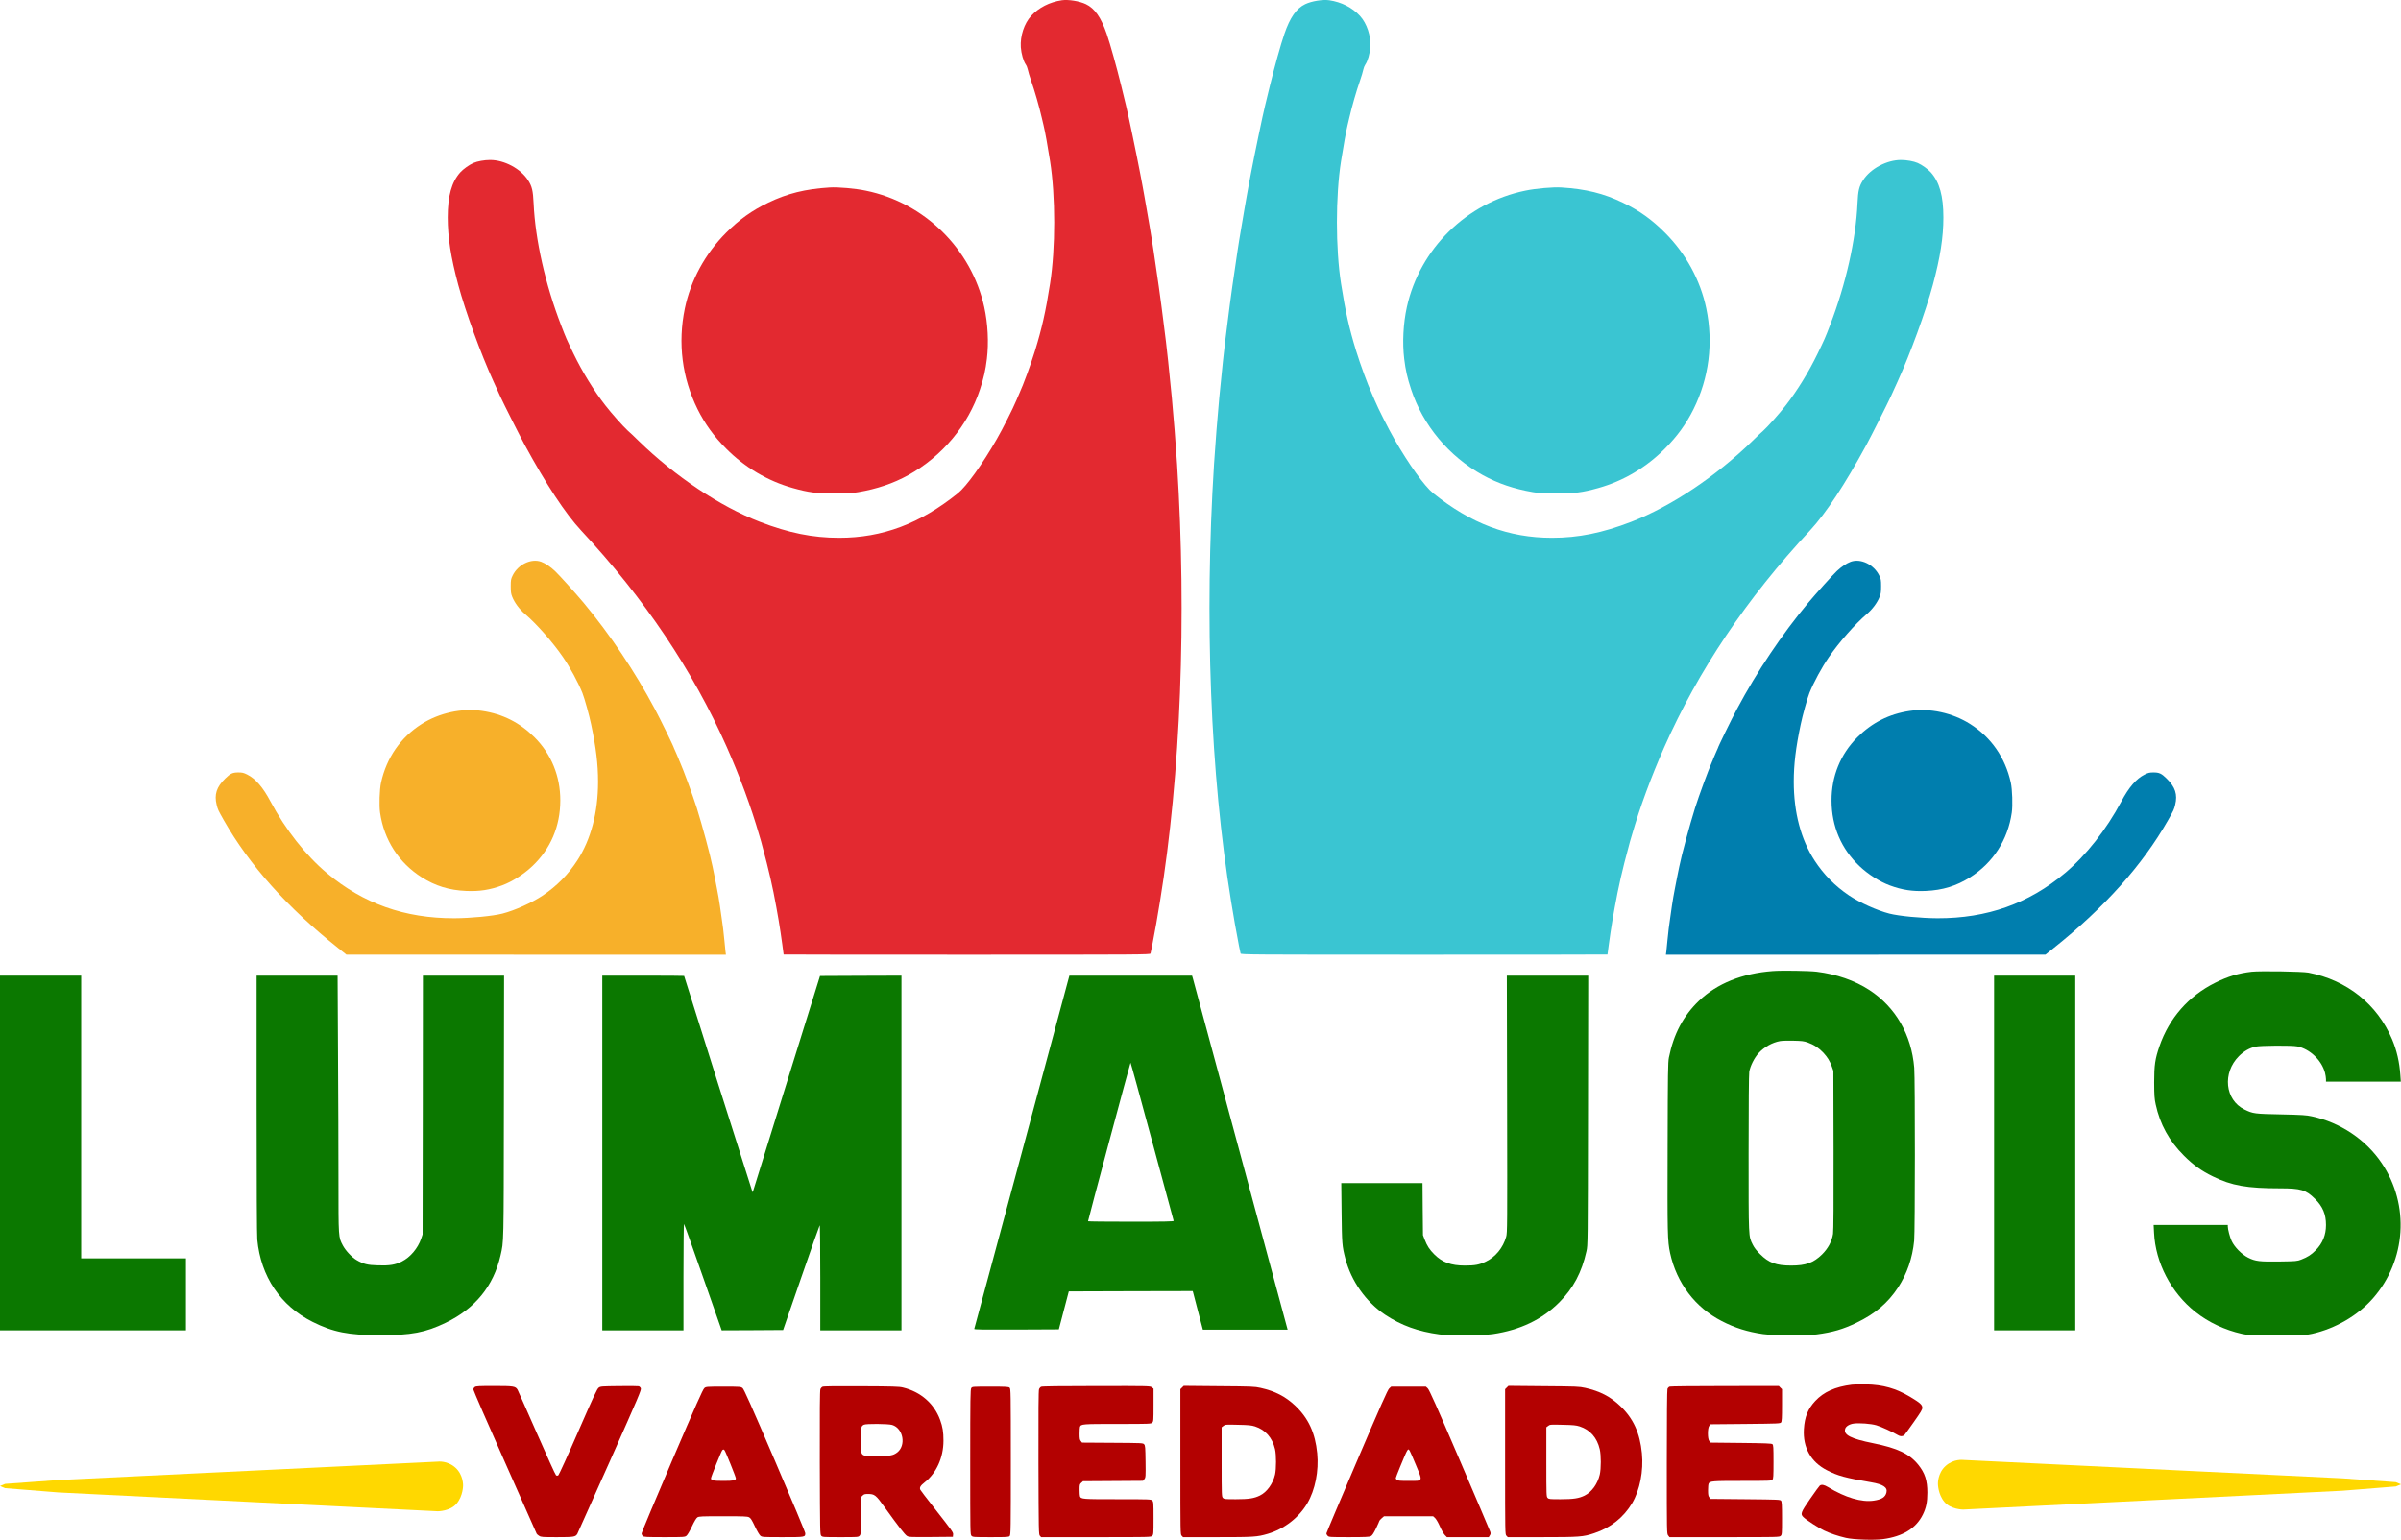 <svg width="2805" height="1800" viewBox="0 0 2805 1800" fill="none" xmlns="http://www.w3.org/2000/svg">
<path d="M1240.53 0.283C1226.23 2.424 1213.61 8.848 1204.66 18.562C1196.48 27.586 1191.73 41.965 1192.57 55.273C1193.11 62.768 1195.63 71.563 1198.39 75.464C1199.3 76.764 1200.38 79.441 1200.76 81.429C1201.14 83.494 1202.9 89.383 1204.74 94.661C1208.86 106.515 1213.99 124.259 1217.12 137.873C1217.81 140.779 1218.73 144.603 1219.11 146.286C1220.95 153.781 1223.93 170.454 1226.76 188.35C1233.19 229.268 1233.19 290.3 1226.76 331.371C1221.64 364.258 1217.2 383.76 1209.09 410.146C1204.2 425.978 1195.56 449.534 1190.82 459.859C1190.05 461.542 1188.52 465.137 1187.37 467.89C1183.63 476.991 1171.08 501.771 1164.58 513.014C1147.53 542.765 1129.17 568.234 1119.08 576.417C1074.79 612.057 1030.89 628.501 980.339 628.501C949.517 628.501 921.448 622.841 887.567 609.763C841.295 591.866 788.6 556.685 746.076 515.232C741.028 510.261 735.292 504.83 733.304 503.148C728.332 498.635 714.566 483.263 707.3 473.855C693.916 456.724 680.379 434.697 669.977 413.206C661.794 396.303 661.258 395.08 655.446 379.936C637.014 332.135 625.312 280.128 623.4 237.681C622.712 222.843 621.564 217.796 616.899 210.606C608.18 197.069 589.136 186.897 572.463 186.974C565.962 186.974 557.779 188.427 553.037 190.492C548.142 192.633 541.182 197.605 537.664 201.505C527.569 212.901 523.056 229.038 523.056 254.124C523.056 277.375 526.727 300.778 535.37 332.977C543.859 364.411 561.679 413.282 576.517 445.787C577.741 448.464 579.576 452.364 580.494 454.506C581.412 456.571 583.247 460.548 584.471 463.301C588.218 471.485 607.415 509.649 612.998 519.897C638.084 566.092 660.493 600.126 678.696 619.706C752.73 699.17 809.479 783.605 849.173 873.241C864.316 907.505 877.701 943.681 886.802 975.344C887.49 977.868 888.561 981.463 889.173 983.375C890.167 986.74 892.156 994.388 895.827 1008.61C898.198 1017.64 902.251 1035.46 903.704 1043.03C908.599 1068.04 911.199 1083.57 913.953 1103.91C914.794 1110.18 915.482 1115.38 915.482 1115.46C915.482 1115.61 1011.85 1115.69 1129.55 1115.69C1332.84 1115.69 1343.7 1115.61 1344.08 1114.31C1344.62 1112.7 1347.07 1100.01 1348.75 1090.45C1349.44 1086.47 1350.36 1081.65 1350.74 1079.74C1351.35 1076.76 1352.34 1070.79 1355.25 1052.97C1379.42 905.134 1386.53 722.267 1375.14 542.459C1373.84 521.503 1370.78 483.11 1369.09 465.595C1365.65 430.338 1363.28 407.852 1362.13 399.057C1361.75 395.921 1360.3 384.678 1359 374.2C1356.55 353.78 1351.27 316.533 1347.68 293.13C1347.3 290.606 1346.38 285.099 1345.77 280.893C1344.62 273.398 1341.94 257.719 1339.57 244.182C1338.96 240.358 1337.74 233.321 1336.82 228.503C1335.98 223.685 1334.98 218.178 1334.6 216.266C1334.22 214.354 1332.99 208.006 1331.92 202.117C1327.95 181.238 1318.16 134.125 1315.48 123.341C1315.1 121.659 1312.5 111.181 1309.82 100.014C1304.31 77.682 1297.2 52.06 1292.92 39.594C1286.34 20.474 1278.92 9.766 1268.6 4.871C1261.1 1.277 1248.25 -0.788 1240.53 0.283Z" fill="#E32930"/>
<path d="M969.402 219.096C940.798 220.855 919.842 226.056 897.509 236.84C878.389 246.017 863.552 256.648 848.179 272.098C823.858 296.495 806.955 327.47 800.072 360.434C791.659 400.892 796.86 441.657 814.986 478.215C823.628 495.5 833.953 509.802 848.408 524.333C870.129 546.283 897.127 562.191 926.114 570.299C944.546 575.499 954.565 576.799 975.52 576.723C989.823 576.723 994.87 576.417 1002.67 575.117C1024.62 571.369 1043.44 565.021 1061.18 555.232C1100.72 533.358 1131.08 497.029 1144.93 454.888C1149.29 441.657 1151.35 432.555 1152.96 419.324C1155.25 400.51 1154.1 378.024 1149.82 358.674C1134.75 290.682 1079.92 236.84 1011.62 222.843C999.306 220.243 978.962 218.484 969.402 219.096Z" fill="#E32930"/>
<path d="M1552.91 0.283C1567.21 2.424 1579.83 8.848 1588.78 18.562C1596.97 27.586 1601.71 41.965 1600.87 55.273C1600.33 62.768 1597.81 71.563 1595.05 75.464C1594.14 76.764 1593.07 79.441 1592.68 81.429C1592.3 83.494 1590.54 89.383 1588.71 94.661C1584.58 106.515 1579.45 124.259 1576.32 137.873C1575.63 140.779 1574.71 144.603 1574.33 146.286C1572.49 153.781 1569.51 170.454 1566.68 188.35C1560.26 229.268 1560.26 290.3 1566.68 331.371C1571.8 364.258 1576.24 383.76 1584.35 410.146C1589.24 425.978 1597.88 449.534 1602.63 459.859C1603.39 461.542 1604.92 465.137 1606.07 467.89C1609.81 476.991 1622.36 501.771 1628.86 513.014C1645.91 542.765 1664.27 568.234 1674.37 576.417C1718.65 612.057 1762.55 628.501 1813.1 628.501C1843.92 628.501 1871.99 622.841 1905.87 609.763C1952.15 591.866 2004.84 556.685 2047.37 515.232C2052.41 510.261 2058.15 504.83 2060.14 503.148C2065.11 498.635 2078.88 483.263 2086.14 473.855C2099.53 456.724 2113.06 434.697 2123.46 413.206C2131.65 396.303 2132.18 395.08 2138 379.936C2156.43 332.135 2168.13 280.128 2170.04 237.681C2170.73 222.843 2171.88 217.796 2176.54 210.606C2185.26 197.069 2204.3 186.897 2220.98 186.974C2227.48 186.974 2235.66 188.427 2240.4 190.492C2245.3 192.633 2252.26 197.605 2255.78 201.505C2265.87 212.901 2270.38 229.038 2270.38 254.124C2270.38 277.375 2266.71 300.778 2258.07 332.977C2249.58 364.411 2231.76 413.282 2216.92 445.787C2215.7 448.464 2213.87 452.364 2212.95 454.506C2212.03 456.571 2210.19 460.548 2208.97 463.301C2205.22 471.485 2186.03 509.649 2180.44 519.897C2155.36 566.092 2132.95 600.126 2114.75 619.706C2040.71 699.17 1983.96 783.605 1944.27 873.241C1929.12 907.505 1915.74 943.681 1906.64 975.344C1905.95 977.868 1904.88 981.463 1904.27 983.375C1903.27 986.74 1901.29 994.388 1897.61 1008.61C1895.24 1017.64 1891.19 1035.46 1889.74 1043.03C1884.84 1068.04 1882.24 1083.57 1879.49 1103.91C1878.65 1110.18 1877.96 1115.38 1877.96 1115.46C1877.96 1115.61 1781.59 1115.69 1663.89 1115.69C1460.6 1115.69 1449.74 1115.61 1449.36 1114.31C1448.82 1112.7 1446.37 1100.01 1444.69 1090.45C1444 1086.47 1443.09 1081.65 1442.7 1079.74C1442.09 1076.76 1441.1 1070.79 1438.19 1052.97C1414.02 905.134 1406.91 722.267 1418.31 542.459C1419.61 521.503 1422.66 483.11 1424.35 465.595C1427.79 430.338 1430.16 407.852 1431.31 399.057C1431.69 395.921 1433.14 384.678 1434.44 374.2C1436.89 353.78 1442.17 316.533 1445.76 293.13C1446.14 290.606 1447.06 285.099 1447.67 280.893C1448.82 273.398 1451.5 257.719 1453.87 244.182C1454.48 240.358 1455.7 233.321 1456.62 228.503C1457.46 223.685 1458.46 218.178 1458.84 216.266C1459.22 214.354 1460.45 208.006 1461.52 202.117C1465.49 181.238 1475.28 134.125 1477.96 123.341C1478.34 121.659 1480.94 111.181 1483.62 100.014C1489.13 77.682 1496.24 52.06 1500.52 39.594C1507.1 20.474 1514.52 9.766 1524.84 4.871C1532.34 1.277 1545.19 -0.788 1552.91 0.283Z" fill="#3AC5D2"/>
<path d="M1824.04 219.096C1852.64 220.855 1873.6 226.056 1895.93 236.84C1915.05 246.017 1929.89 256.648 1945.26 272.098C1969.58 296.495 1986.49 327.47 1993.37 360.434C2001.78 400.892 1996.58 441.657 1978.46 478.215C1969.81 495.5 1959.49 509.802 1945.03 524.333C1923.31 546.283 1896.31 562.191 1867.33 570.299C1848.9 575.499 1838.88 576.799 1817.92 576.723C1803.62 576.723 1798.57 576.417 1790.77 575.117C1768.82 571.369 1750.01 565.021 1732.26 555.232C1692.72 533.358 1662.36 497.029 1648.51 454.888C1644.15 441.657 1642.09 432.555 1640.48 419.324C1638.19 400.51 1639.34 378.024 1643.62 358.674C1658.69 290.682 1713.52 236.84 1781.82 222.843C1794.13 220.243 1814.48 218.484 1824.04 219.096Z" fill="#3AC5D2"/>
<path d="M2162.13 656.493C2157.31 658.252 2151.12 662.382 2145.84 667.43C2140.94 672.019 2121.82 693.281 2112.34 704.6C2081.75 741.311 2052.68 784.599 2029.28 828.5C2022.93 840.278 2006.87 873.241 2006.87 874.389C2006.87 874.542 2005.65 877.295 2004.2 880.431C2002.74 883.643 2001.52 886.473 2001.52 886.702C2001.52 886.932 2000.91 888.538 2000.07 890.297C1996.01 899.398 1984.85 929.685 1980.33 943.987C1973.76 965.019 1964.5 999.206 1961.82 1012.74C1961.44 1014.43 1960.45 1019.32 1959.61 1023.53C1958.77 1027.73 1957.54 1034.23 1956.78 1038.06C1956.09 1041.81 1955.25 1046.47 1954.86 1048.38C1954.25 1051.75 1952.49 1063.14 1951.04 1074.01C1950.66 1076.91 1949.97 1081.96 1949.51 1085.09C1949.13 1088.23 1948.44 1094.58 1947.98 1099.24C1947.6 1103.83 1946.99 1109.49 1946.76 1111.63L1946.22 1115.69H2167.94L2389.66 1115.61L2398.84 1108.27C2458.57 1060.7 2503.01 1010.98 2532.83 958.518C2539.64 946.434 2539.72 946.281 2541.17 940.545C2544.15 928.461 2541.32 919.742 2531.15 909.8C2525.19 903.91 2522.51 902.687 2515.86 902.687C2511.34 902.687 2509.66 903.069 2505.53 905.134C2495.74 910.029 2487.1 919.972 2478.23 936.721C2460.64 969.684 2437.08 999.589 2412.61 1020.16C2369.93 1056.03 2321.36 1073.24 2263.47 1073.09C2244.27 1073.01 2218.57 1070.56 2207.25 1067.66C2192.95 1063.99 2172.53 1054.81 2160.06 1046.4C2143.62 1035.31 2130.62 1022.07 2119.84 1005.55C2103.93 980.927 2095.59 949.493 2095.59 913.547C2095.59 893.28 2097.89 873.93 2103.7 846.473C2105.92 835.766 2111.42 816.033 2113.87 809.838C2118.84 797.448 2128.25 780.011 2136.74 767.697C2148.52 750.565 2167.1 729.456 2180.64 717.831C2187.52 712.019 2193.1 704.447 2195.93 697.334C2197.31 693.969 2197.62 691.598 2197.62 685.097C2197.62 677.831 2197.39 676.608 2195.4 672.554C2189.13 659.705 2173.75 652.287 2162.13 656.493Z" fill="#007EAE"/>
<path d="M2230.96 830.794C2206.87 834.389 2186.99 844.484 2169.78 861.693C2150.12 881.425 2139.64 907.122 2139.72 935.574C2139.8 965.707 2151.04 992.017 2172.45 1012.28C2182.47 1021.77 2195.93 1030.33 2207.64 1034.69C2222.09 1040.05 2234.33 1041.88 2249.7 1041.19C2269.59 1040.35 2285.57 1035.38 2301.56 1025.29C2328.48 1008.23 2345.68 981.539 2350.27 949.646C2351.5 941.386 2350.89 922.495 2349.13 914.541C2342.7 885.478 2326.26 861.693 2301.78 846.167C2281.06 833.012 2254.67 827.276 2230.96 830.794Z" fill="#007EAE"/>
<path d="M632.165 656.493C636.984 658.252 643.179 662.382 648.456 667.43C653.351 672.019 672.471 693.281 681.955 704.6C712.547 741.311 741.61 784.599 765.013 828.5C771.361 840.278 787.423 873.241 787.423 874.389C787.423 874.542 788.646 877.295 790.099 880.431C791.553 883.643 792.776 886.473 792.776 886.702C792.776 886.932 793.388 888.538 794.229 890.297C798.283 899.398 809.449 929.685 813.962 943.987C820.539 965.019 829.793 999.206 832.47 1012.74C832.852 1014.43 833.847 1019.32 834.688 1023.53C835.529 1027.73 836.753 1034.23 837.518 1038.06C838.206 1041.81 839.047 1046.47 839.43 1048.38C840.042 1051.75 841.801 1063.14 843.254 1074.01C843.636 1076.91 844.325 1081.96 844.784 1085.09C845.166 1088.23 845.854 1094.58 846.313 1099.24C846.696 1103.83 847.307 1109.49 847.537 1111.63L848.072 1115.69H626.353L404.633 1115.61L395.455 1108.27C335.723 1060.7 291.288 1010.98 261.46 958.518C254.653 946.434 254.577 946.281 253.123 940.545C250.141 928.461 252.97 919.742 263.143 909.8C269.108 903.91 271.785 902.687 278.439 902.687C282.951 902.687 284.634 903.069 288.764 905.134C298.553 910.029 307.196 919.972 316.068 936.721C333.658 969.684 357.215 999.589 381.689 1020.16C424.365 1056.03 472.931 1073.24 530.827 1073.09C550.024 1073.01 575.722 1070.56 587.041 1067.66C601.343 1063.99 621.764 1054.81 634.23 1046.4C650.674 1035.31 663.676 1022.07 674.459 1005.55C690.368 980.927 698.704 949.493 698.704 913.547C698.704 893.28 696.41 873.93 690.597 846.473C688.379 835.766 682.872 816.033 680.425 809.838C675.454 797.448 666.047 780.011 657.557 767.697C645.779 750.565 627.194 729.456 613.657 717.831C606.773 712.019 601.19 704.447 598.36 697.334C596.984 693.969 596.678 691.598 596.678 685.097C596.678 677.831 596.907 676.608 598.896 672.554C605.167 659.705 620.54 652.287 632.165 656.493Z" fill="#F7B02A"/>
<path d="M563.332 830.794C587.423 834.389 607.309 844.484 624.517 861.693C644.173 881.425 654.651 907.122 654.574 935.574C654.498 965.707 643.255 992.017 621.84 1012.28C611.821 1021.77 598.36 1030.33 586.659 1034.69C572.204 1040.05 559.967 1041.88 544.594 1041.19C524.709 1040.35 508.724 1035.38 492.74 1025.29C465.818 1008.23 448.61 981.539 444.021 949.646C442.797 941.386 443.409 922.495 445.168 914.541C451.593 885.478 468.036 861.693 492.51 846.167C513.237 833.012 539.623 827.276 563.332 830.794Z" fill="#F7B02A"/>
<path d="M2070.96 1134.81C2035.32 1137.48 2005.95 1149.34 1984.85 1169.53C1966.49 1187.12 1955.25 1208.38 1949.74 1235.76C1948.59 1241.65 1948.44 1251.98 1948.21 1339.78C1947.91 1441.8 1948.06 1450.14 1951.12 1464.37C1958.69 1499.32 1980.41 1527.92 2011.38 1543.83C2026.91 1551.86 2041.14 1556.3 2059.64 1559.05C2070.73 1560.66 2111.12 1560.96 2122.36 1559.43C2141.17 1556.91 2153.26 1553.39 2168.71 1545.9C2190.58 1535.42 2205.42 1522.8 2217.43 1504.6C2227.9 1488.53 2234.17 1470.48 2236.24 1449.99C2237.31 1439.74 2237.39 1260.39 2236.32 1247.77C2233.1 1209.22 2214.52 1176.95 2183.93 1156.99C2166.79 1145.82 2145.69 1138.48 2122.36 1135.57C2113.49 1134.5 2081.9 1133.97 2070.96 1134.81ZM2112.11 1218.33C2118.99 1220.77 2125.04 1224.75 2130.24 1230.33C2135.13 1235.69 2137.66 1239.82 2140.1 1246.47L2141.86 1251.44L2142.09 1343.98C2142.24 1406.16 2142.01 1438.29 2141.48 1441.88C2140.18 1450.6 2135.67 1459.01 2128.63 1465.97C2118.61 1475.76 2109.74 1478.97 2092.53 1478.97C2075.02 1478.97 2066.37 1475.76 2056.2 1465.59C2051.84 1461.31 2049.32 1457.94 2047.56 1454.35C2042.67 1444.4 2042.82 1447.85 2042.82 1348.19C2042.82 1290.98 2043.12 1255.72 2043.58 1252.59C2044.65 1245.94 2049.47 1236.22 2054.52 1230.72C2060.94 1223.6 2070.35 1218.33 2079.53 1216.64C2081.44 1216.26 2088.32 1216.03 2094.83 1216.18C2105.15 1216.41 2107.37 1216.64 2112.11 1218.33Z" fill="#0B7800"/>
<path d="M2630.65 1135.57C2615.05 1137.33 2602.81 1141.08 2587.75 1148.57C2556.77 1164.02 2534.29 1189.64 2522.82 1222.53C2517.69 1237.45 2516.62 1244.56 2516.62 1264.83C2516.7 1280.5 2516.93 1283.79 2518.38 1290.6C2523.43 1313.93 2534.06 1333.2 2551.42 1350.56C2562.2 1361.35 2571.84 1368.31 2585.22 1374.81C2607.25 1385.59 2624.99 1388.73 2663.85 1388.73C2688.02 1388.73 2693.83 1390.49 2704.46 1400.96C2713.56 1409.91 2717.38 1419.01 2717.38 1431.56C2717.38 1443.18 2713.41 1452.97 2705.45 1461C2700.25 1466.35 2695.89 1469.11 2688.4 1472.01C2683.58 1473.85 2682.51 1473.93 2663.24 1474.23C2639.6 1474.54 2634.94 1474 2626.37 1469.72C2618.95 1465.97 2610.54 1457.48 2607.17 1450.29C2605.03 1445.78 2602.74 1436.91 2602.66 1433.24V1431.56H2559.37H2516.01L2516.47 1440.5C2518.07 1475.53 2536.43 1510.71 2564.73 1533.12C2579.95 1545.28 2599.22 1554.31 2619.03 1558.74C2626.37 1560.35 2628.44 1560.43 2660.02 1560.43C2691.69 1560.43 2693.67 1560.35 2701.02 1558.74C2728.32 1552.7 2754.71 1537.25 2772.3 1517.21C2811.15 1472.78 2815.36 1408 2782.47 1359.28C2763.96 1331.75 2734.13 1311.79 2700.94 1304.6C2694.29 1303.14 2689.77 1302.84 2664.99 1302.3C2633.87 1301.69 2632.03 1301.46 2622.09 1296.57C2599.37 1285.48 2596.08 1253.81 2615.66 1234.23C2621.32 1228.57 2627.75 1224.83 2634.86 1223.14C2640.9 1221.77 2677.46 1221.54 2683.89 1222.84C2698.65 1225.9 2712.34 1239.05 2716.24 1253.74C2716.85 1256.26 2717.38 1259.55 2717.38 1261.16V1264.06H2761.05H2804.8L2804.27 1256.57C2803.2 1241.12 2800.06 1227.43 2794.55 1214.42C2777.12 1173.51 2741.93 1145.44 2696.89 1136.64C2689.93 1135.27 2640.6 1134.5 2630.65 1135.57Z" fill="#0B7800"/>
<path d="M0 1347.43V1554.69H108.604H217.207V1512.63V1470.56H156.022H94.837V1305.36V1140.16H47.419H0V1347.43Z" fill="#0B7800"/>
<path d="M299.807 1290.22C299.807 1388.11 300.113 1443.26 300.572 1448.69C304.702 1491.75 327.723 1526.01 365.122 1544.75C389.061 1556.76 407.187 1560.35 443.975 1560.35C480.303 1560.43 497.053 1557.22 520.532 1545.9C555.026 1529.3 576.517 1502.99 584.777 1467.12C588.601 1450.22 588.448 1456.87 588.677 1292.9L588.907 1140.16H541.488H494.07L493.917 1291.37L493.687 1442.65L492.005 1447.62C488.104 1458.86 479.385 1469.26 469.443 1474.23C461.948 1478.06 455.141 1479.2 441.68 1478.75C429.29 1478.44 424.472 1477.22 416.441 1472.47C410.935 1469.26 403.745 1461.54 400.533 1455.49C395.332 1445.55 395.409 1447.31 395.409 1377.56C395.409 1343.07 395.179 1275.53 394.874 1227.5L394.415 1140.16H347.073H299.807V1290.22Z" fill="#0B7800"/>
<path d="M703.629 1347.43V1554.69H751.048H798.466V1492.28C798.466 1458.02 798.772 1430.1 799.078 1430.33C799.46 1430.56 809.479 1458.63 821.41 1492.74L843.131 1554.69L879.001 1554.54L914.871 1554.31L935.903 1493.51C947.452 1460.08 957.241 1432.4 957.624 1431.94C958.006 1431.56 958.312 1455.42 958.312 1492.97V1554.69H1005.73H1053.15V1347.43V1140.16L1005.58 1140.31L958.006 1140.54L919.536 1264.06C898.351 1331.98 880.684 1388.88 880.225 1390.56C879.766 1392.17 879.307 1393.31 879.154 1393.16C878.848 1392.86 799.231 1141.16 799.231 1140.47C799.231 1140.31 777.74 1140.16 751.43 1140.16H703.629V1347.43Z" fill="#0B7800"/>
<path d="M1193.95 1346.13C1163.44 1459.32 1138.35 1552.47 1138.2 1553.01C1137.97 1553.77 1147.91 1553.93 1187.45 1553.77L1237.01 1553.54L1242.82 1531.36L1248.64 1509.18L1320.99 1508.95L1393.41 1508.8L1394.1 1511.25C1394.49 1512.63 1397.16 1522.8 1399.99 1533.81L1405.27 1553.93H1454.75H1504.31L1502.48 1547.2C1501.48 1543.52 1476.86 1452.28 1447.79 1344.37C1418.73 1236.45 1394.49 1146.36 1393.8 1144.14L1392.65 1140.16H1320.99H1249.32L1193.95 1346.13ZM1346 1333.81C1359.61 1384.44 1370.93 1426.28 1371.16 1426.74C1371.39 1427.5 1361.14 1427.73 1321.29 1427.73C1293.68 1427.73 1271.12 1427.5 1271.12 1427.2C1271.12 1425.74 1320.45 1241.88 1320.76 1241.88C1321.06 1241.88 1332.38 1283.26 1346 1333.81Z" fill="#0B7800"/>
<path d="M1760.68 1290.22C1760.98 1434.08 1760.91 1440.58 1759.61 1445.32C1755.94 1458.17 1747.22 1468.88 1735.9 1474.31C1728.17 1478.06 1723.2 1478.97 1711.27 1478.97C1695.21 1478.97 1684.96 1475.23 1675.63 1465.9C1670.05 1460.31 1667.22 1456.03 1664.31 1448.46L1662.4 1443.41L1662.09 1412.97L1661.86 1382.61H1614.37H1566.95L1567.33 1417.18C1567.72 1453.35 1567.95 1456.18 1571.62 1470.41C1578.5 1497.1 1595.78 1521.5 1618.35 1536.56C1637.08 1548.95 1656.74 1556.07 1681.83 1559.43C1693.22 1560.96 1732.69 1560.73 1744.01 1559.05C1776.05 1554.31 1801.67 1542 1821.79 1521.8C1838 1505.59 1847.94 1486.85 1853.37 1462.3C1854.98 1454.88 1854.98 1454.88 1855.21 1297.48L1855.44 1140.16H1807.94H1760.37L1760.68 1290.22Z" fill="#0B7800"/>
<path d="M2329.62 1347.43V1554.69H2377.04H2424.46V1347.43V1140.16H2377.04H2329.62V1347.43Z" fill="#0B7800"/>
<path d="M2163.39 1618.17C2143.97 1620.62 2130.51 1626.66 2120.64 1637.29C2112 1646.62 2108.33 1655.72 2107.41 1670.18C2106.11 1691.59 2115.59 1708.57 2134.33 1718.13C2147.18 1724.71 2155.51 1727 2185.88 1732.2C2199.87 1734.57 2205.38 1738.17 2203.85 1744.14C2202.55 1749.64 2198.34 1752.32 2188.86 1753.7C2174.64 1755.68 2156.05 1750.18 2135.78 1737.94C2130.96 1735.03 2128.13 1734.57 2125.99 1736.1C2125.3 1736.64 2120.26 1743.6 2114.75 1751.55C2103.66 1767.61 2103.05 1769.37 2106.95 1773.05C2110.62 1776.56 2124.39 1785.44 2130.96 1788.57C2138.54 1792.17 2147.03 1795 2156.43 1797.21C2165.38 1799.28 2189.55 1800.12 2199.87 1798.67C2223.05 1795.53 2238.42 1786.05 2246.37 1769.99C2250.2 1762.18 2251.65 1755.38 2251.65 1744.29C2251.65 1730.06 2248.82 1721.42 2241.02 1711.71C2230.7 1698.93 2216.85 1692.36 2188.55 1686.62C2161.94 1681.27 2153.22 1676.75 2155.74 1669.49C2156.74 1666.66 2160.87 1664.21 2165.76 1663.6C2172.49 1662.76 2185.57 1663.75 2192 1665.59C2197.35 1667.12 2211.12 1673.39 2217.31 1677.14C2219.99 1678.74 2222.36 1678.74 2224.58 1677.29C2225.04 1676.91 2230.01 1670.18 2235.59 1662.15C2244.23 1649.91 2245.84 1647.23 2245.76 1645.02C2245.69 1641.57 2243.01 1639.28 2231.54 1632.4C2215.02 1622.53 2200.03 1618.25 2180.14 1617.79C2173.87 1617.63 2166.3 1617.79 2163.39 1618.17Z" fill="#B30101"/>
<path d="M554.683 1620.92C553.765 1621.54 553 1622.84 553 1623.83C553 1624.82 569.52 1662.91 589.788 1708.49C609.979 1754.08 626.728 1791.86 626.958 1792.32C627.187 1792.85 628.487 1794 629.864 1794.84C632.158 1796.3 633.611 1796.37 650.896 1796.37C670.475 1796.37 672.235 1796.07 674.453 1792.55C674.911 1791.78 691.967 1753.62 712.387 1707.81C746.269 1631.71 749.481 1624.14 748.639 1622.38C748.181 1621.31 747.033 1620.24 746.192 1620.01C745.274 1619.78 734.949 1619.7 723.171 1619.85C702.674 1620.08 701.603 1620.16 699.462 1621.69C697.55 1623.06 693.649 1631.4 675.37 1673.31C663.21 1701.23 652.961 1723.56 652.273 1724.02C651.279 1724.63 650.514 1724.63 649.596 1724.02C648.908 1723.64 638.812 1701.38 627.111 1674.69C615.409 1648.07 605.313 1625.28 604.701 1624.21C602.254 1620.01 600.266 1619.7 577.321 1619.7C559.654 1619.7 556.136 1619.85 554.683 1620.92Z" fill="#B30101"/>
<path d="M960.875 1620.62C959.958 1621.08 958.887 1622.3 958.428 1623.45C957.816 1624.82 957.587 1650.22 957.74 1709.26C957.969 1790.56 958.046 1793.24 959.422 1794.77C960.875 1796.3 961.487 1796.37 981.755 1796.37C1002.25 1796.37 1002.71 1796.37 1004.24 1794.69C1005.69 1793.08 1005.77 1792.09 1005.77 1771.36V1749.64L1007.68 1747.81C1009.21 1746.2 1010.28 1745.89 1013.72 1745.89C1021.83 1745.89 1023.05 1746.81 1033.84 1761.88C1049.9 1784.21 1057.01 1793.31 1059.54 1794.92C1061.83 1796.3 1063.36 1796.37 1087.61 1796.22L1113.23 1795.99L1113.46 1793.54C1113.76 1790.71 1113.76 1790.79 1090.13 1760.58C1082.4 1750.79 1075.75 1742.07 1075.29 1741.15C1073.91 1738.55 1075.14 1736.26 1080.34 1732.2C1094.03 1721.42 1102.21 1703.29 1102.21 1683.64C1102.21 1673.39 1101.3 1667.5 1098.31 1659.32C1091.28 1640.2 1075.67 1626.51 1054.79 1621.46C1050.51 1620.39 1043.17 1620.16 1006.15 1620.01C975.866 1619.85 962.023 1620.01 960.875 1620.62ZM1042.25 1665.21C1055.33 1669.11 1058.92 1689.45 1047.91 1697.56C1043.17 1701 1040.19 1701.53 1024.35 1701.53C1004.39 1701.53 1005.77 1702.91 1005.77 1682.95C1005.77 1667.58 1005.92 1666.74 1009.21 1664.98C1011.66 1663.6 1037.51 1663.83 1042.25 1665.21Z" fill="#B30101"/>
<path d="M1216.32 1620.62C1215.41 1621.08 1214.33 1622.3 1213.88 1623.45C1213.26 1624.82 1213.03 1650.22 1213.19 1709.26C1213.42 1790.56 1213.49 1793.24 1214.87 1794.77L1216.32 1796.37H1280.49C1343.59 1796.37 1344.58 1796.37 1346.11 1794.84C1347.57 1793.39 1347.64 1792.32 1347.64 1774.19C1347.64 1756.07 1347.57 1755 1346.11 1753.54C1344.66 1752.09 1343.59 1752.01 1305.58 1752.01C1264.35 1752.01 1262.98 1751.94 1261.68 1748.57C1261.45 1747.88 1261.22 1744.44 1261.22 1741C1261.22 1735.19 1261.37 1734.5 1263.21 1732.82L1265.2 1730.98L1300.22 1730.75L1335.33 1730.52L1336.93 1728.53C1338.46 1726.54 1338.54 1725.78 1338.31 1707.96C1338.08 1691.13 1337.93 1689.3 1336.63 1687.84C1335.25 1686.32 1334.49 1686.32 1299.69 1686.09L1264.12 1685.86L1262.67 1684.02C1261.52 1682.57 1261.22 1681.04 1261.22 1675.53C1261.22 1671.78 1261.45 1668.19 1261.68 1667.5C1262.98 1664.14 1264.35 1664.06 1305.58 1664.06C1343.59 1664.06 1344.66 1663.98 1346.11 1662.53C1347.57 1661.08 1347.64 1660.01 1347.64 1641.96V1622.84L1345.65 1621.31C1343.59 1619.7 1343.21 1619.7 1280.8 1619.78C1238.5 1619.78 1217.47 1620.08 1216.32 1620.62Z" fill="#B30101"/>
<path d="M1380.91 1621.54L1379 1623.45V1708.27C1379 1792.47 1379 1793.01 1380.53 1794.69L1382.13 1796.37H1422.13C1464.66 1796.37 1468.64 1796.14 1481.1 1792.47C1500.3 1786.81 1517.35 1773.66 1527.3 1756.75C1536.47 1741.15 1540.83 1719.05 1538.85 1698.4C1536.55 1674.69 1528.67 1657.56 1513.38 1642.95C1501.9 1632.01 1489.67 1625.74 1472.69 1621.92C1465.42 1620.31 1462.9 1620.24 1423.97 1619.93L1382.9 1619.55L1380.91 1621.54ZM1466.19 1666.97C1478.35 1670.94 1486.46 1680.12 1489.59 1693.58C1491.12 1700.31 1491.12 1716.53 1489.59 1723.26C1487.07 1734.04 1480.03 1743.75 1471.85 1747.73C1465.12 1751.02 1458.92 1752.01 1443.86 1752.01C1431.24 1752.01 1430.17 1751.94 1428.71 1750.48C1427.26 1749.03 1427.18 1747.96 1427.18 1708.49V1667.96L1429.32 1666.35C1431.31 1664.75 1431.85 1664.67 1446.3 1665.05C1458.77 1665.28 1462.06 1665.67 1466.19 1666.97Z" fill="#B30101"/>
<path d="M1760.26 1621.54L1758.35 1623.45V1708.27C1758.35 1792.47 1758.35 1793.01 1759.88 1794.69L1761.48 1796.37H1801.48C1845.31 1796.37 1849.51 1796.07 1862.51 1791.71C1881.56 1785.43 1896.85 1773.27 1906.8 1756.53C1915.82 1741.31 1920.18 1718.97 1918.19 1698.4C1915.9 1674.54 1908.1 1657.56 1892.8 1643.03C1881.25 1632.01 1869.02 1625.74 1852.04 1621.92C1844.77 1620.31 1842.25 1620.24 1803.32 1619.93L1762.25 1619.55L1760.26 1621.54ZM1845.54 1666.97C1857.7 1670.94 1865.8 1680.12 1868.94 1693.66C1870.55 1700.62 1870.55 1716.3 1868.94 1723.26C1866.34 1734.27 1859.53 1743.68 1851.12 1747.81C1844.46 1751.02 1838.27 1752.01 1823.2 1752.01C1810.58 1752.01 1809.51 1751.94 1808.06 1750.48C1806.61 1749.03 1806.53 1747.96 1806.53 1708.49V1667.96L1808.67 1666.35C1810.66 1664.75 1811.2 1664.67 1825.65 1665.05C1838.12 1665.28 1841.41 1665.67 1845.54 1666.97Z" fill="#B30101"/>
<path d="M1950.47 1620.46C1949.55 1620.85 1948.4 1622.07 1948.02 1623.14C1947.56 1624.44 1947.26 1655.72 1947.26 1708.72C1947.26 1792.17 1947.26 1792.32 1948.86 1794.38L1950.39 1796.37H2014.64C2077.81 1796.37 2078.8 1796.37 2080.33 1794.84C2081.79 1793.39 2081.86 1792.32 2081.86 1774.35C2081.86 1759.13 2081.63 1755.07 2080.79 1753.85C2079.72 1752.47 2078.19 1752.4 2039.03 1752.01L1998.35 1751.63L1996.89 1749.79C1995.75 1748.34 1995.44 1746.81 1995.44 1741.53C1995.44 1738.02 1995.75 1734.42 1996.2 1733.66C1997.73 1730.83 2000.72 1730.6 2035.59 1730.6C2067.33 1730.6 2069.47 1730.52 2070.62 1729.22C2071.77 1728 2071.92 1725.4 2071.92 1708.27C2071.92 1691.06 2071.77 1688.61 2070.62 1687.69C2069.63 1686.85 2062.44 1686.54 2033.91 1686.24L1998.35 1685.86L1996.89 1684.02C1994.75 1681.42 1994.75 1668.88 1996.89 1666.28L1998.35 1664.44L2039.03 1664.06C2078.19 1663.68 2079.72 1663.6 2080.79 1662.22C2081.63 1661 2081.86 1656.95 2081.86 1642.11V1623.45L2079.95 1621.61L2078.12 1619.7L2015.17 1619.78C1979.3 1619.78 1951.46 1620.08 1950.47 1620.46Z" fill="#B30101"/>
<path d="M822.826 1622.22C821.22 1623.52 812.731 1642.49 785.121 1707.04C765.542 1752.78 749.557 1791.02 749.557 1792.01C749.557 1793.01 750.169 1794.38 750.934 1795.07C752.158 1796.22 755.064 1796.37 776.096 1796.37C799.194 1796.37 799.882 1796.3 801.947 1794.77C803.171 1793.77 805.771 1789.41 808.371 1783.83C811.278 1777.63 813.419 1774.12 814.796 1773.2C816.631 1772.05 819.538 1771.9 844.777 1771.9C868.792 1771.9 873.075 1772.05 875.14 1773.12C876.975 1774.04 878.352 1776.18 881.87 1783.68C884.547 1789.41 887.147 1793.69 888.371 1794.77C890.436 1796.3 891.124 1796.37 914.451 1796.37C940.761 1796.37 940.761 1796.37 940.761 1791.78C940.761 1790.48 924.929 1752.62 905.197 1706.74C877.205 1641.5 869.174 1623.52 867.568 1622.22C865.503 1620.54 865.044 1620.46 845.159 1620.46C825.274 1620.46 824.815 1620.54 822.826 1622.22ZM846.459 1694.8C847.759 1696.49 859.69 1726.09 859.69 1727.62C859.69 1730.06 857.09 1730.6 845.159 1730.6C833.075 1730.6 830.627 1730.06 830.627 1727.46C830.627 1725.86 842.482 1696.49 843.782 1694.8C844.241 1694.35 844.853 1693.89 845.159 1693.89C845.465 1693.89 846.077 1694.35 846.459 1694.8Z" fill="#B30101"/>
<path d="M1134.72 1622.15C1133.65 1623.68 1133.49 1633.16 1133.49 1708.57C1133.49 1792.32 1133.49 1793.31 1135.02 1794.84C1136.48 1796.3 1137.55 1796.37 1157.43 1796.37C1176.78 1796.37 1178.46 1796.3 1179.61 1795C1180.84 1793.69 1180.91 1786.58 1180.91 1708.27C1180.91 1626.66 1180.84 1622.91 1179.54 1621.76C1178.31 1620.62 1175.56 1620.46 1156.97 1620.46C1136.02 1620.46 1135.86 1620.46 1134.72 1622.15Z" fill="#B30101"/>
<path d="M1622.97 1622.53C1621.14 1624.21 1613.34 1641.8 1585.12 1707.81C1565.54 1753.54 1549.55 1791.48 1549.55 1792.09C1549.55 1792.78 1550.24 1794 1551.08 1794.84C1552.54 1796.3 1553.61 1796.37 1575.94 1796.37C1594.98 1796.37 1599.72 1796.14 1601.48 1795.22C1603.09 1794.46 1604.7 1792.01 1607.6 1786.05C1609.74 1781.53 1611.5 1777.63 1611.5 1777.25C1611.5 1776.95 1612.73 1775.57 1614.18 1774.27L1616.93 1771.9H1645.54H1674.22L1676.51 1773.96C1677.81 1775.26 1680.18 1779.24 1682.17 1783.75C1684.01 1787.96 1686.61 1792.55 1687.91 1793.85L1690.36 1796.37H1714.75H1739.23L1740.45 1794.38C1741.52 1792.85 1741.6 1791.94 1740.99 1790.02C1740.53 1788.65 1724.47 1750.94 1705.27 1706.12C1678.04 1642.57 1669.78 1624.21 1668.02 1622.53L1665.8 1620.46H1645.54H1625.27L1622.97 1622.53ZM1646.99 1695.57C1647.6 1696.56 1650.89 1704.14 1654.33 1712.47C1662.29 1731.82 1662.9 1730.6 1645.46 1730.6C1635.21 1730.6 1632.84 1730.37 1631.85 1729.37C1631.16 1728.76 1630.62 1727.84 1630.62 1727.31C1630.62 1726.85 1632.92 1720.96 1635.67 1714.23C1644.93 1691.9 1644.77 1692.13 1646.99 1695.57Z" fill="#B30101"/>
<path d="M511.5 1708.1L68.5 1729.6L6 1734.1L0 1736.6L6 1739.1L68.5 1744.1L511.5 1766.1C511.5 1766.1 526 1766.1 533.5 1757.1C541 1748.1 541 1736.1 541 1736.1C541 1736.1 541.5 1723.6 532 1715.1C522.5 1706.6 511.5 1708.1 511.5 1708.1Z" fill="#FFD800"/>
<path d="M2293.5 1706.1L2736.5 1727.6L2799 1732.1L2805 1734.6L2799 1737.1L2736.5 1742.1L2293.5 1764.1C2293.5 1764.1 2279 1764.1 2271.5 1755.1C2264 1746.1 2264 1734.1 2264 1734.1C2264 1734.1 2263.5 1721.6 2273 1713.1C2282.5 1704.6 2293.5 1706.1 2293.5 1706.1Z" fill="#FFD800"/>
</svg>
